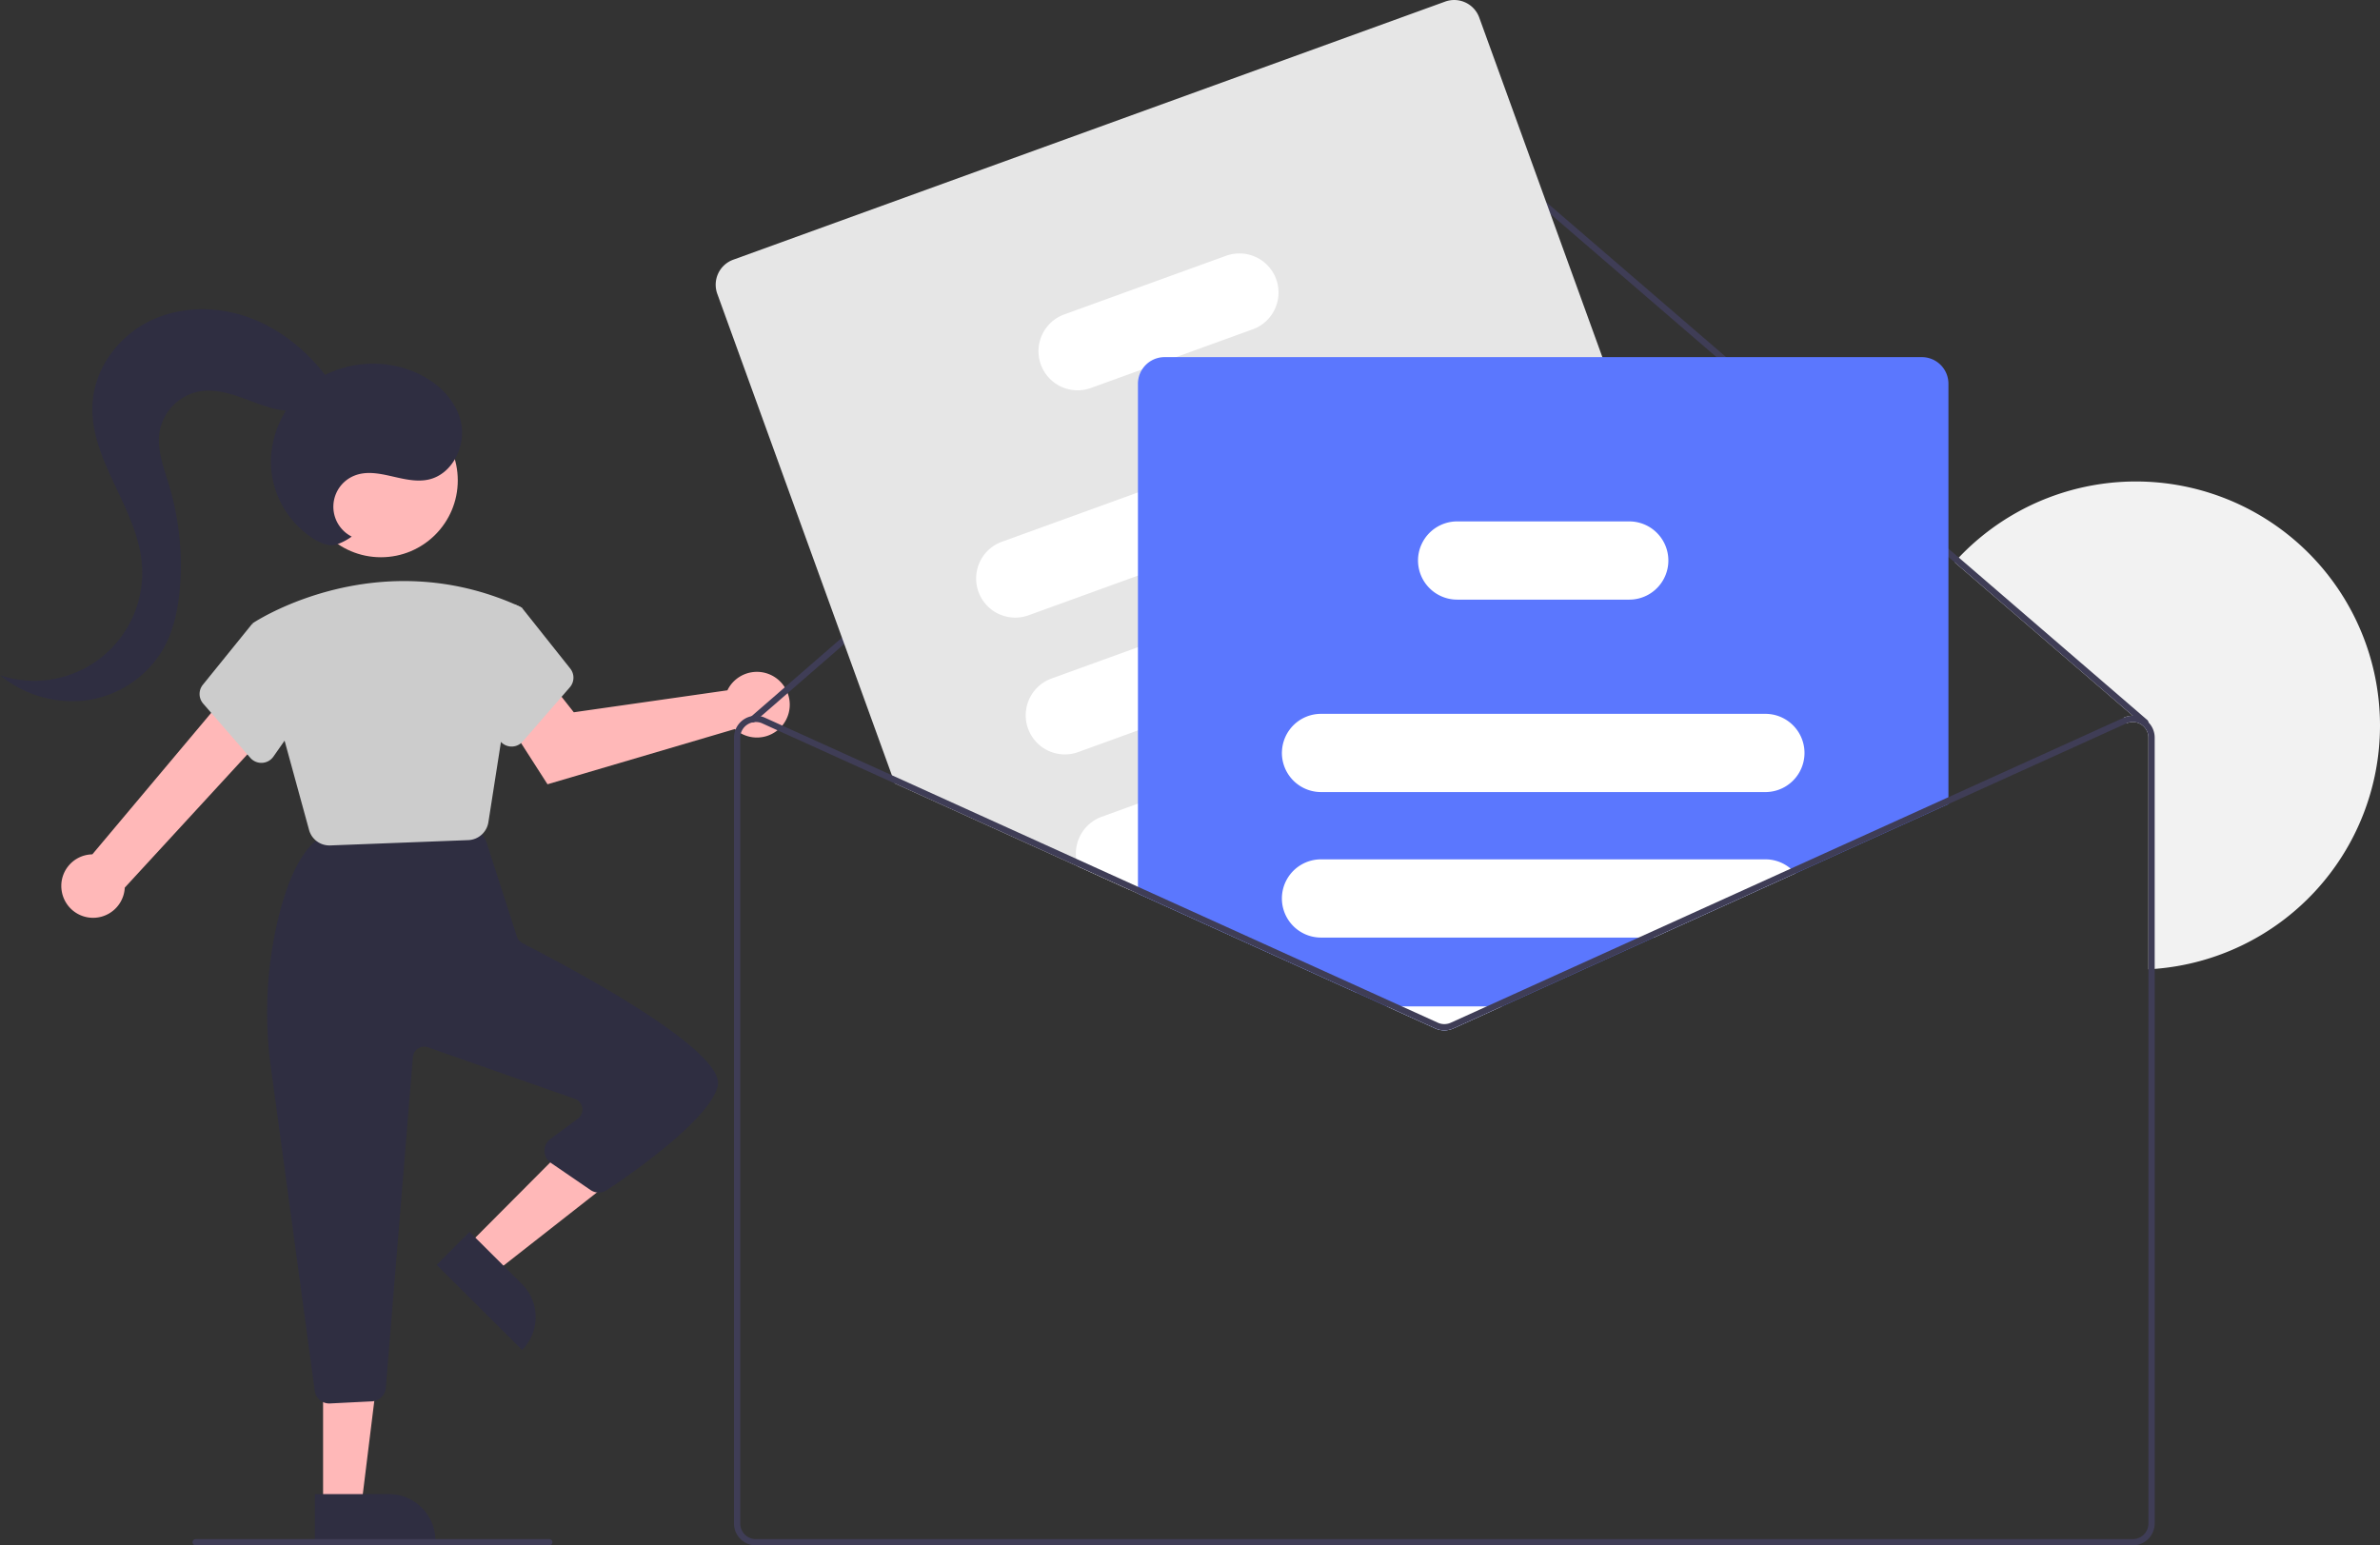 <svg id="b0e398ea-9313-46b3-a3ee-bf7f717038b1" data-name="Layer 1" xmlns="http://www.w3.org/2000/svg" width="760.554" height="493.87" viewBox="0 0 760.554 493.87"><rect x="0" y="0" width="760.554" height="493.87" fill="#333333" stroke="none"/><path d="M980.277,434.935a77.996,77.996,0,0,1-72,77.77c-.66.05-1.33.1-2,.13v-74.03a4.959,4.959,0,0,0-1.84-3.86,1.247,1.247,0,0,0-.22-.18,1.861,1.861,0,0,0-.23-.16,5.001,5.001,0,0,0-4.77-.35l-.83-1.82a7.007,7.007,0,0,1,2.89-.63l-56.96-49.07c.44-.5.9-.99,1.36-1.48a78.007,78.007,0,0,1,134.6,53.68Z" transform="translate(-219.723 -203.065)" fill="#f2f2f2"/><path d="M239.501,488.121a10.087,10.087,0,0,1,9.73-12.023l44.962-53.523,11.225,14.352-45.823,49.812a10.142,10.142,0,0,1-20.095,1.382Z" transform="translate(-219.723 -203.065)" fill="#ffb8b8"/><path d="M453.01,422.243a10.527,10.527,0,0,0-.832,1.433l-49.094,7.018-7.455-9.465-15.754,9.384,14.809,23.089,59.875-17.65A10.496,10.496,0,1,0,453.01,422.243Z" transform="translate(-219.723 -203.065)" fill="#ffb8b8"/><polygon points="149.426 398.009 158.114 406.659 195.614 377.267 182.792 364.5 149.426 398.009" fill="#ffb8b8"/><path d="M358.894,608.163h38.531a0,0,0,0,1,0,0v14.887a0,0,0,0,1,0,0H373.781a14.887,14.887,0,0,1-14.887-14.887v0A0,0,0,0,1,358.894,608.163Z" transform="translate(-7.953 1115.599) rotate(-135.123)" fill="#2f2e41"/><polygon points="103.246 480.98 115.506 480.98 121.338 433.692 103.244 433.692 103.246 480.98" fill="#ffb8b8"/><path d="M320.342,680.541h38.531a0,0,0,0,1,0,0v14.887a0,0,0,0,1,0,0H335.229a14.887,14.887,0,0,1-14.887-14.887v0A0,0,0,0,1,320.342,680.541Z" transform="translate(459.523 1172.889) rotate(179.997)" fill="#2f2e41"/><path d="M320.304,647.522l-13.964-102.987a128.95,128.95,0,0,1,2.001-46.716c2.866-12.312,6.737-20.84,11.507-25.347a4.718,4.718,0,0,1,2.743-1.253l46.106-4.803a4.706,4.706,0,0,1,4.51,2.254l1.516,2.526a4.698,4.698,0,0,1,.442.974l9.748,30.22a3.616,3.616,0,0,0,1.808,2.126c15.348,7.836,65.203,34.288,62.35,45.7-2.681,10.723-27.779,28.11-35.408,33.183a4.661,4.661,0,0,1-5.24-.04L395.761,574.695a4.693,4.693,0,0,1-.134-7.651l8.733-6.434a3.651,3.651,0,0,0-.957-6.384l-46.898-16.456a3.65,3.65,0,0,0-4.846,3.147l-8.647,105.688a4.705,4.705,0,0,1-4.443,4.304l-13.379.669c-.081.004-.162.006-.243.006A4.663,4.663,0,0,1,320.304,647.522Z" transform="translate(-219.723 -203.065)" fill="#2f2e41"/><circle cx="121.726" cy="153.524" r="24.561" fill="#ffb8b8"/><path d="M318.477,468.265l-18.079-65.965.31-.209c.388-.262,39.356-25.993,84.98-5.257l.827.475L375.802,465.776a6.786,6.786,0,0,1-6.444,5.777L325.275,473.248c-.089.003-.177.005-.266.005A6.751,6.751,0,0,1,318.477,468.265Z" transform="translate(-219.723 -203.065)" fill="#ccc"/><path d="M299.71,445.244l-15.057-17.315a4.686,4.686,0,0,1-.106-6.032l15.741-19.445,12.083,3.296,6.406,22.422-11.681,16.687a4.665,4.665,0,0,1-3.599,1.995c-.084.004-.168.006-.252.006A4.66,4.66,0,0,1,299.71,445.244Z" transform="translate(-219.723 -203.065)" fill="#ccc"/><path d="M382.975,441.637a4.665,4.665,0,0,1-3.599-1.995l-11.681-16.687,5.618-23.602,11.125-3.034,2.076.991,15.41,19.374a4.686,4.686,0,0,1-.106,6.032l-15.057,17.315a4.66,4.66,0,0,1-3.535,1.613C383.143,441.643,383.059,441.641,382.975,441.637Z" transform="translate(-219.723 -203.065)" fill="#ccc"/><path d="M906.277,433.905a.98.98,0,0,1-.24.68 1.0 1,0,0,1-1.41.11l-3.35-2.89-56.96-49.07L684.557,245.085a5.02,5.02,0,0,0-6.54.01l-215.14,186.91-1.94,1.68a.966.966,0,0,1-.25.16,1,1,0,0,1-.51.08,1.025,1.025,0,0,1-.65-.33.997.997,0,0,1,.09-1.41l.27-.24,216.82-188.36a7.047,7.047,0,0,1,9.16-.02l159.81,137.69,60.25,51.92A1.016,1.016,0,0,1,906.277,433.905Z" transform="translate(-219.723 -203.065)" fill="#3f3d56"/><path d="M784.807,463.435l-2.63-7.24-9.06-25-19.52-53.83-21.82-60.17-39.35-108.53a8.516,8.516,0,0,0-10.89-5.09l-227.51,82.49a8.512,8.512,0,0,0-5.09,10.89l55.79,153.86.95,2.63,58.56,26.54,16.46,7.46,2.67,1.21,69.69,31.59,2.7-.98,45.71-16.57,68.95-25,9.29-3.37A8.518,8.518,0,0,0,784.807,463.435Z" transform="translate(-219.723 -203.065)" fill="#e6e6e6"/><path d="M689.407,335.275a12.522,12.522,0,0,0-16.02-7.49l-90.02,32.65-43.47,15.76a12.498,12.498,0,1,0,8.52,23.5l34.95-12.67,98.55-35.73A12.522,12.522,0,0,0,689.407,335.275Z" transform="translate(-219.723 -203.065)" fill="#fff"/><path d="M705.257,378.995a12.522,12.522,0,0,0-16.02-7.49l-15.25,5.53-90.62,32.86-27.62,10.01a12.503,12.503,0,0,0,8.52,23.51l19.1-6.93,114.4-41.48c.26-.09.51-.2.76-.31A12.498,12.498,0,0,0,705.257,378.995Z" transform="translate(-219.723 -203.065)" fill="#fff"/><path d="M721.277,423.175a12.511,12.511,0,0,0-16.01-7.49l-42.77,15.51-33.11,12.01-46.02,16.68-11.6,4.21a12.527,12.527,0,0,0-8.13,13.42,12.365,12.365,0,0,0,.6,2.47l16.46,7.46,2.67-.97h.02l83.51-30.28,46.89-17a12.511,12.511,0,0,0,7.49-16.02Z" transform="translate(-219.723 -203.065)" fill="#fff"/><path d="M627.547,292.295a12.522,12.522,0,0,0-16.02-7.49l-51.7,18.74a12.503,12.503,0,0,0,8.52,23.51l16.36-5.93,10.83-3.93,24.521-8.89A12.511,12.511,0,0,0,627.547,292.295Z" transform="translate(-219.723 -203.065)" fill="#fff"/><path d="M833.867,317.195h-242a8.502,8.502,0,0,0-7.16,3.93,8.414,8.414,0,0,0-1.34,4.57v162.96l69.69,31.59,9.82,4.45,15.51,7.03a7.02,7.02,0,0,0,5.78,0l15.51-7.03,48.54-22,45.24-20.51,48.91-22.16v-134.33A8.505,8.505,0,0,0,833.867,317.195Z" transform="translate(-219.723 -203.065)" fill="#5b77fe"/><path d="M783.867,431.195h-142a12.497,12.497,0,0,0-12.48,12.01,4.011,4.011,0,0,0-.02.49,12.518,12.518,0,0,0,12.5,12.5h142a12.5,12.5,0,0,0,0-25Z" transform="translate(-219.723 -203.065)" fill="#fff"/><path d="M791.957,480.675a12.411,12.411,0,0,0-8.09-2.98h-142a12.5,12.5,0,0,0,0,25H748.217l45.24-20.51A12.583,12.583,0,0,0,791.957,480.675Z" transform="translate(-219.723 -203.065)" fill="#fff"/><path d="M662.877,524.695l15.51,7.03a7.02,7.02,0,0,0,5.78,0l15.51-7.03Z" transform="translate(-219.723 -203.065)" fill="#fff"/><path d="M752.107,377.905a12.506,12.506,0,0,0-11.74-8.21h-55a12.509,12.509,0,0,0-11.38,7.34,12.358,12.358,0,0,0-1.12,5.16,12.518,12.518,0,0,0,12.5,12.5h55a12.499,12.499,0,0,0,11.74-16.79Z" transform="translate(-219.723 -203.065)" fill="#fff"/><path d="M743.367,502.695l-48.54,22-11.49,5.21a5.016,5.016,0,0,1-4.12,0l-11.49-5.21h-4.85l15.51,7.03a7.02,7.02,0,0,0,5.78,0l15.51-7.03,48.54-22Zm0,0-48.54,22-11.49,5.21a5.016,5.016,0,0,1-4.12,0l-11.49-5.21h-4.85l15.51,7.03a7.02,7.02,0,0,0,5.78,0l15.51-7.03,48.54-22Zm0,0-48.54,22-11.49,5.21a5.016,5.016,0,0,1-4.12,0l-11.49-5.21h-4.85l15.51,7.03a7.02,7.02,0,0,0,5.78,0l15.51-7.03,48.54-22Zm162.91-68.79a7.638,7.638,0,0,0-1.21-.98,6.961,6.961,0,0,0-6.68-.49l-106.43,48.24-48.59,22.02-48.54,22-11.49,5.21a5.016,5.016,0,0,1-4.12,0l-11.49-5.21-11.97-5.43-72.37-32.79-.02-.01-19.73-8.95-58.91-26.7-40.56-18.38a6.107,6.107,0,0,0-1.29-.43,6.709,6.709,0,0,0-2.99-.06,7.017,7.017,0,0,0-5.61,6.86v251.13a7.008,7.008,0,0,0,7,7h440a7.008,7.008,0,0,0,7-7v-251.13A6.972,6.972,0,0,0,906.277,433.905Zm0,256.03a5.002,5.002,0,0,1-5,5h-440a5.002,5.002,0,0,1-5-5v-251.13a5.001,5.001,0,0,1,2.29-4.2,5.168,5.168,0,0,1,1.61-.68,4.511,4.511,0,0,1,.51-.08,3.898,3.898,0,0,1,.59-.04,4.97,4.97,0,0,1,2.06.45l42.34,19.19,58.56,26.54,16.46,7.46,2.67,1.21,69.69,31.59,9.82,4.45,15.51,7.03a7.02,7.02,0,0,0,5.78,0l15.51-7.03,48.54-22,45.24-20.51,105.76-47.93a5.001,5.001,0,0,1,4.77.35,1.861,1.861,0,0,1,.23.16,1.247,1.247,0,0,1,.22.18,4.959,4.959,0,0,1,1.84,3.86Zm-162.91-187.24-48.54,22-11.49,5.21a5.016,5.016,0,0,1-4.12,0l-11.49-5.21h-4.85l15.51,7.03a7.02,7.02,0,0,0,5.78,0l15.51-7.03,48.54-22Zm0,0-48.54,22-11.49,5.21a5.016,5.016,0,0,1-4.12,0l-11.49-5.21h-4.85l15.51,7.03a7.02,7.02,0,0,0,5.78,0l15.51-7.03,48.54-22Zm-162.67-15.25,2.67,1.21v-2.18Zm162.67,15.25-48.54,22-11.49,5.21a5.016,5.016,0,0,1-4.12,0l-11.49-5.21h-4.85l15.51,7.03a7.02,7.02,0,0,0,5.78,0l15.51-7.03,48.54-22Z" transform="translate(-219.723 -203.065)" fill="#3f3d56"/><path d="M395.249,696.935h-113a1,1,0,0,1,0-2h113a1,1,0,1,1,0,2Z" transform="translate(-219.723 -203.065)" fill="#3f3d56"/><path d="M332.111,374.55a10.702,10.702,0,0,1,.99-19.527c7.412-2.86,15.72,2.977,23.489,1.317,7.743-1.654,12.223-10.911,10.374-18.611s-8.575-13.499-15.993-16.268a34.48,34.48,0,0,0-29.741,2.726,31.751,31.751,0,0,0-14.945,25.634,29.437,29.437,0,0,0,14.244,25.791c1.975,1.138,4.273,2.052,6.494,1.54A18.1,18.1,0,0,0,332.111,374.55Z" transform="translate(-219.723 -203.065)" fill="#2f2e41"/><path d="M324.152,323.589c-6.535-8.668-15.358-15.79-25.624-19.32s-21.997-3.247-31.639,1.742-16.832,14.899-17.582,25.729c-1.249,18.025,14.152,33.346,15.733,51.345a34.526,34.526,0,0,1-45.317,35.773,36.35,36.35,0,0,0,28.017,7.951,33.786,33.786,0,0,0,24.047-16.181c3.466-6.023,4.89-13.018,5.442-19.945a88.618,88.618,0,0,0-3.468-32.493c-1.728-5.741-4.07-11.649-2.975-17.544a15.966,15.966,0,0,1,12.435-12.454c4.953-.928,10.018.584,14.747,2.323s9.498,3.753,14.536,3.868,10.526-2.191,12.473-6.839Z" transform="translate(-219.723 -203.065)" fill="#2f2e41"/></svg>